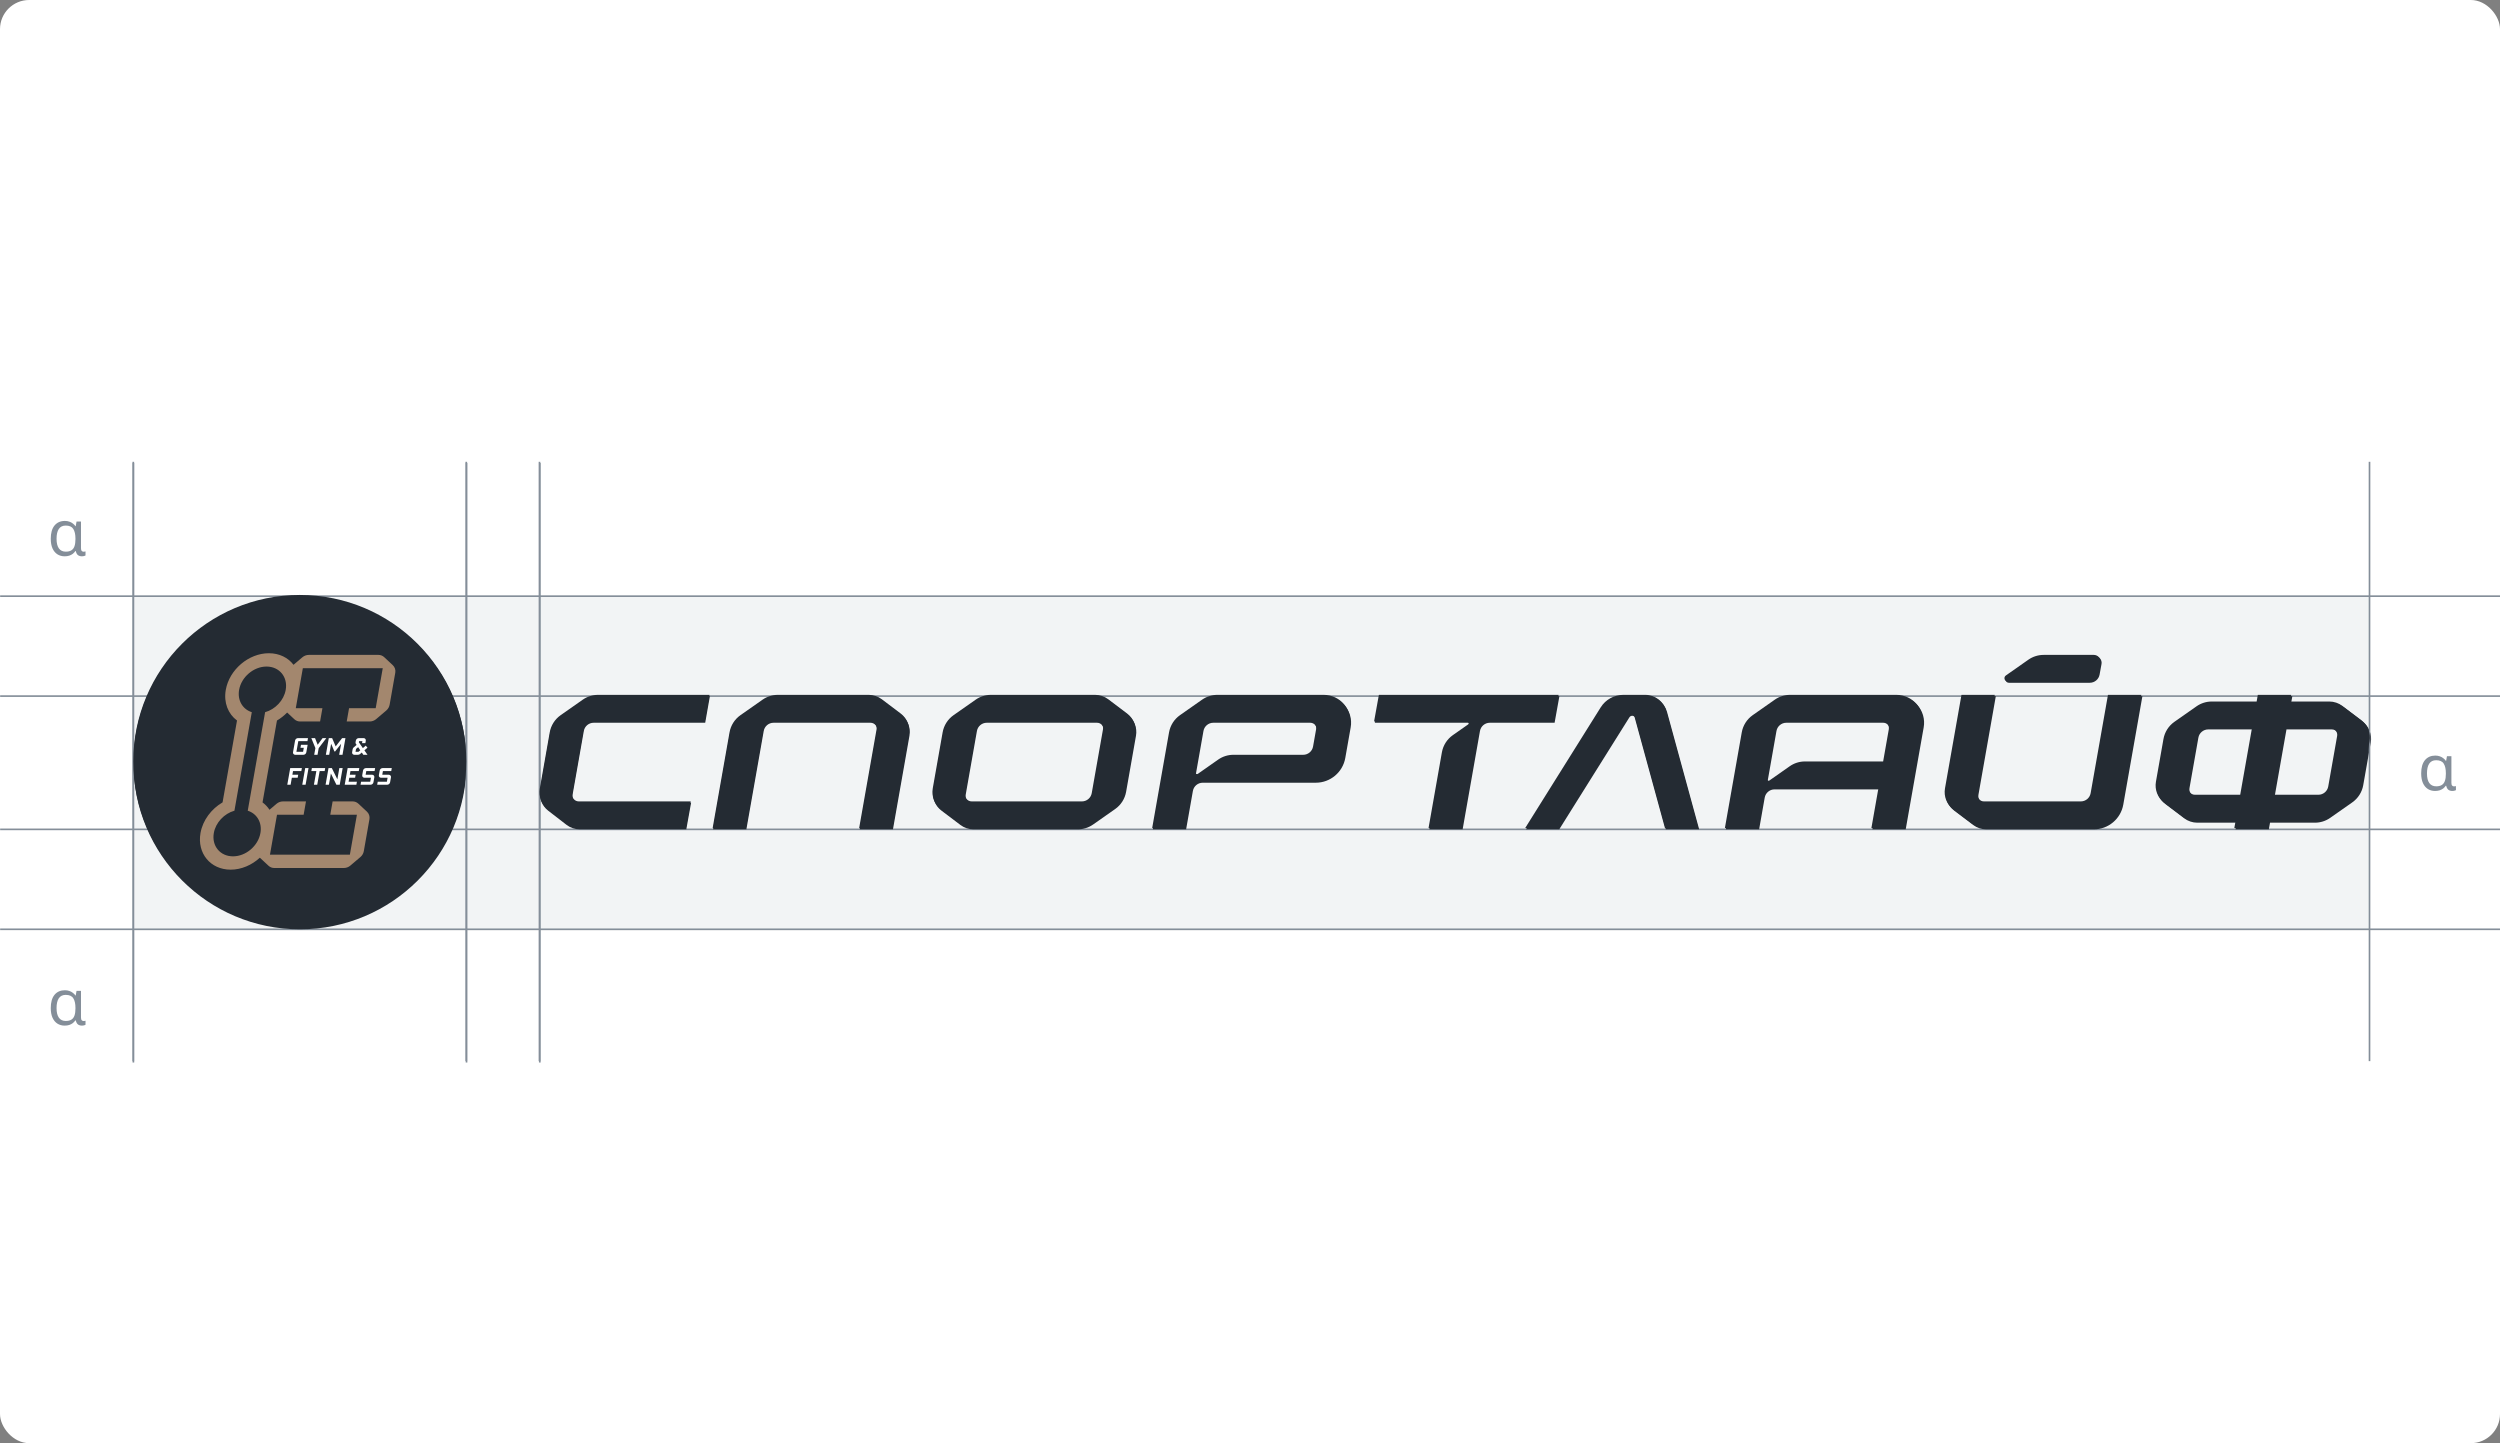<svg width="343" height="198" viewBox="0 0 343 198" fill="none" xmlns="http://www.w3.org/2000/svg">
<rect x="0" y="0" width="343" height="198" fill="#808080" stroke="none"/>
<g clip-path="url(#clip0_4932_30341)">
<g clip-path="url(#clip1_4932_30341)">
<rect x="-47" y="-32" width="454" height="262.076" rx="5.294" fill="white"/>
<rect x="18.481" y="81.791" width="306.668" height="45.837" fill="#F2F4F5"/>
<path d="M0.019 81.793H18.302H64.009H74.108H325.271H343.553" stroke="#848E99" stroke-width="0.229" stroke-miterlimit="10"/>
<path d="M18.301 145.783V127.5V113.788V95.505V81.793V63.51" stroke="#848E99" stroke-width="0.229" stroke-miterlimit="10"/>
<path d="M0.019 127.499H18.302H64.009H74.108H325.271H343.553" stroke="#848E99" stroke-width="0.229" stroke-miterlimit="10"/>
<path d="M74.061 145.783V127.5V113.788V95.505V81.793V63.51" stroke="#848E99" stroke-width="0.229" stroke-miterlimit="10"/>
<path d="M64.008 145.783V127.5V113.788V95.505V81.793V63.51" stroke="#848E99" stroke-width="0.229" stroke-miterlimit="10"/>
<path d="M0.019 113.788H18.302H64.009H74.108H325.271H343.553" stroke="#848E99" stroke-width="0.229" stroke-miterlimit="10"/>
<path d="M0.019 95.505H18.302H64.009H74.108H325.271H343.553" stroke="#848E99" stroke-width="0.229" stroke-miterlimit="10"/>
<path d="M41.154 127.5C53.776 127.5 64.007 117.268 64.007 104.647C64.007 92.025 53.776 81.793 41.154 81.793C28.532 81.793 18.3 92.025 18.3 104.647C18.3 117.268 28.532 127.5 41.154 127.5Z" fill="#242B33"/>
<path fill-rule="evenodd" clip-rule="evenodd" d="M53.916 91.425L52.737 90.326C52.526 90.129 52.247 90.02 51.958 90.02H42.399C42.074 90.02 41.759 90.135 41.511 90.346L40.295 91.38C39.551 90.403 38.356 89.791 36.91 89.791C34.133 89.791 31.485 92.042 30.996 94.819C30.685 96.582 31.322 98.128 32.537 99.025L30.555 110.263C29.021 111.16 27.836 112.708 27.524 114.473C27.035 117.25 28.889 119.501 31.666 119.501C33.139 119.501 34.577 118.867 35.674 117.857L36.865 118.966C37.077 119.163 37.355 119.272 37.644 119.272H47.203C47.528 119.272 47.843 119.156 48.091 118.946L49.481 117.764C49.724 117.557 49.888 117.272 49.943 116.957L50.717 112.57C50.784 112.189 50.654 111.8 50.37 111.536L49.191 110.437C48.979 110.24 48.701 110.131 48.412 110.131H45.662L45.34 111.959H48.996L48.029 117.444H37.059L38.027 111.959H41.683L42.006 110.131H38.853C38.528 110.131 38.213 110.246 37.965 110.457L36.996 111.281C36.742 110.887 36.418 110.547 36.04 110.267L38.021 99.028C38.533 98.729 39.004 98.358 39.418 97.929L40.411 98.855C40.623 99.051 40.901 99.161 41.19 99.161H43.94L44.262 97.333H40.606L41.573 91.848H52.543L51.575 97.333H47.919L47.596 99.161H50.749C51.074 99.161 51.389 99.045 51.637 98.835L53.027 97.653C53.27 97.446 53.434 97.161 53.489 96.846L54.263 92.459C54.33 92.078 54.2 91.689 53.916 91.425ZM34.01 111.408C35.26 111.803 36.007 113.025 35.752 114.473C35.44 116.24 33.755 117.672 31.988 117.672C30.221 117.672 29.041 116.24 29.353 114.473C29.608 113.023 30.79 111.799 32.182 111.407L34.567 97.883C33.316 97.489 32.569 96.267 32.824 94.819C33.136 93.052 34.821 91.619 36.588 91.619C38.355 91.619 39.535 93.052 39.223 94.819C38.968 96.269 37.786 97.492 36.395 97.885L34.01 111.408Z" fill="#A3876E"/>
<path d="M39.437 107.847H39.894L40.063 106.888H40.863L40.935 106.476L40.136 106.476L40.224 105.973H41.367L41.44 105.562H39.84L39.437 107.847Z" fill="white"/>
<path d="M41.493 107.847H41.95L42.353 105.562H41.896L41.493 107.847Z" fill="white"/>
<path d="M42.741 105.973H43.427L43.093 107.847H43.55L43.88 105.973H44.566L44.639 105.562H42.81L42.741 105.973Z" fill="white"/>
<path d="M46.31 107.105L45.553 105.562H45.096L44.693 107.847H45.15L45.422 106.305L46.179 107.847H46.636L47.039 105.562H46.582L46.31 107.105Z" fill="white"/>
<path d="M47.321 107.847H48.921L48.994 107.436H47.851L47.948 106.888H48.748L48.82 106.476L48.02 106.476L48.109 105.973H49.252L49.324 105.562H47.724L47.321 107.847Z" fill="white"/>
<path d="M49.835 105.902L49.723 106.539C49.691 106.721 49.831 106.888 50.016 106.888L50.92 106.888L50.824 107.436H49.565L49.493 107.847H50.861C51.061 107.847 51.232 107.704 51.266 107.507L51.387 106.825C51.419 106.643 51.279 106.476 51.094 106.476L50.19 106.476L50.28 105.973H51.423L51.495 105.562H50.241C50.041 105.562 49.87 105.705 49.835 105.902Z" fill="white"/>
<path d="M43.133 103.734H43.59L43.751 102.819L44.793 101.448H44.28L43.609 102.362L43.249 101.448H42.736L43.295 102.819L43.133 103.734Z" fill="white"/>
<path d="M45.19 103.734L45.456 102.223L45.907 103.277H46.004L46.827 102.223L46.561 103.734H47.018L47.421 101.448H46.964L46.078 102.582L45.593 101.448H45.136L44.733 103.734H45.19Z" fill="white"/>
<path d="M53.708 105.973L53.78 105.562H52.526C52.326 105.562 52.155 105.705 52.12 105.902L52.008 106.539C51.976 106.721 52.116 106.888 52.301 106.888L53.206 106.888L53.109 107.436H51.85L51.778 107.847H53.146C53.346 107.847 53.517 107.704 53.551 107.507L53.672 106.825C53.704 106.643 53.564 106.476 53.379 106.476L52.475 106.476L52.565 105.973H53.708Z" fill="white"/>
<path d="M40.516 103.734L41.646 103.734C41.845 103.734 42.016 103.591 42.05 103.394L42.232 102.362H41.318L41.246 102.774H41.703L41.606 103.322H40.692L40.95 101.86H42.207L42.279 101.448H40.91C40.711 101.448 40.54 101.592 40.505 101.788L40.224 103.385C40.192 103.567 40.331 103.734 40.516 103.734Z" fill="white"/>
<path d="M48.63 103.734H49.153C49.25 103.734 49.345 103.699 49.419 103.636L49.666 103.426L49.875 103.734H50.447L50.024 103.121L50.447 102.762L50.211 102.477L49.812 102.815L49.263 102.02L49.291 101.86H49.748L49.7 102.134H50.157L50.217 101.797C50.249 101.615 50.109 101.448 49.924 101.448H49.252C49.052 101.448 48.882 101.592 48.847 101.788L48.807 102.015C48.794 102.091 48.81 102.17 48.854 102.234L48.954 102.38L48.55 102.723C48.477 102.785 48.428 102.871 48.411 102.965L48.337 103.385C48.305 103.567 48.445 103.734 48.63 103.734ZM48.873 102.934L49.163 102.688L49.456 103.118L49.216 103.322H48.805L48.873 102.934Z" fill="white"/>
<path d="M96.754 99.162H81.45C80.785 99.162 80.215 99.64 80.1 100.295L78.554 109.059C78.456 109.618 78.886 110.132 79.455 110.132H94.82L94.16 113.788H79.543C78.886 113.788 78.247 113.57 77.727 113.169L75.216 111.23C74.342 110.554 73.915 109.45 74.106 108.362L75.466 100.652C75.634 99.698 76.174 98.849 76.968 98.293L79.999 96.168C80.614 95.737 81.347 95.505 82.098 95.505H97.399L96.754 99.162Z" fill="#242B33"/>
<path d="M102.402 113.788H97.832L100.148 100.652C100.316 99.698 100.856 98.849 101.65 98.293L104.681 96.168C105.296 95.737 106.029 95.505 106.78 95.505H119.256C119.903 95.505 120.531 95.716 121.047 96.106L123.642 98.066C124.532 98.739 124.971 99.853 124.777 100.952L122.513 113.788H117.943L120.333 100.235C120.431 99.675 120.001 99.162 119.432 99.162H106.132C105.466 99.162 104.897 99.64 104.782 100.295L102.402 113.788Z" fill="#242B33"/>
<path d="M133.933 96.168L130.902 98.293C130.109 98.849 129.568 99.698 129.4 100.652L128.044 108.341C127.851 109.44 128.289 110.555 129.179 111.227L131.774 113.188C132.29 113.577 132.918 113.788 133.565 113.788H147.869C148.62 113.788 149.353 113.557 149.968 113.126L153 111C153.793 110.444 154.333 109.596 154.502 108.641L155.857 100.952C156.051 99.853 155.613 98.739 154.722 98.066L152.128 96.106C151.612 95.716 150.983 95.505 150.337 95.505H136.033C135.281 95.505 134.549 95.737 133.933 96.168ZM148.517 110.132H133.389C132.82 110.132 132.39 109.618 132.489 109.059L134.034 100.295C134.149 99.64 134.719 99.162 135.384 99.162H150.513C151.081 99.162 151.512 99.675 151.413 100.235L149.868 108.998C149.752 109.654 149.183 110.132 148.517 110.132Z" fill="#242B33"/>
<path d="M181.713 95.505H167.113C166.362 95.505 165.629 95.737 165.014 96.168L161.983 98.293C161.189 98.849 160.649 99.698 160.481 100.652L158.165 113.788H162.735L163.664 108.522C163.779 107.867 164.349 107.389 165.014 107.389H180.523C182.519 107.389 184.228 105.956 184.574 103.99L185.314 99.797C185.708 97.558 183.986 95.505 181.713 95.505ZM178.898 103.733H169.319C168.568 103.733 167.835 103.964 167.22 104.395L164.445 106.341C164.278 106.458 164.053 106.315 164.089 106.114L165.115 100.295C165.23 99.64 165.8 99.162 166.465 99.162H179.765C180.334 99.162 180.764 99.675 180.666 100.235L180.249 102.599C180.133 103.255 179.564 103.733 178.898 103.733Z" fill="#242B33"/>
<path d="M213.952 95.505H189.285L188.625 99.162H201.385C201.608 99.162 201.699 99.449 201.516 99.578L199.436 101.036C198.643 101.592 198.103 102.44 197.935 103.395L196.102 113.788H200.673L203.052 100.295C203.167 99.64 203.737 99.162 204.402 99.162H213.292L213.952 95.505Z" fill="#242B33"/>
<path d="M233.124 113.788L228.719 97.692C228.366 96.401 227.193 95.505 225.854 95.505H225.379H222.833C221.573 95.505 220.402 96.154 219.733 97.222L209.367 113.788H213.927L223.553 98.42C223.764 98.082 224.276 98.158 224.381 98.542L228.554 113.788H233.124Z" fill="#242B33"/>
<path d="M263.93 99.797C264.325 97.558 262.602 95.505 260.329 95.505H245.73C244.979 95.505 244.246 95.737 243.631 96.168L240.599 98.293C239.806 98.849 239.266 99.698 239.097 100.652L236.781 113.788H241.352L242.119 109.436C242.235 108.781 242.804 108.303 243.469 108.303H257.859L256.892 113.788H261.463L263.93 99.797ZM258.504 104.647H247.774C247.023 104.647 246.29 104.878 245.675 105.309L242.9 107.255C242.733 107.372 242.508 107.229 242.544 107.028L243.731 100.295C243.847 99.64 244.416 99.162 245.081 99.162H258.382C258.95 99.162 259.381 99.675 259.282 100.235L258.504 104.647Z" fill="#242B33"/>
<path d="M289.369 95.505H293.94L291.315 110.389C290.968 112.355 289.26 113.788 287.264 113.788H272.515C271.868 113.788 271.24 113.577 270.724 113.188L268.129 111.227C267.239 110.555 266.801 109.44 266.994 108.341L269.258 95.505H273.828L271.439 109.059C271.34 109.618 271.77 110.132 272.339 110.132H285.639C286.305 110.132 286.874 109.654 286.99 108.998L289.369 95.505Z" fill="#242B33"/>
<path d="M287.429 90.02H280.535C279.784 90.02 279.051 90.251 278.436 90.682L275.352 92.845C274.986 93.102 275.167 93.676 275.614 93.676H286.717C287.38 93.676 287.949 93.201 288.066 92.549L288.329 91.096C288.43 90.535 287.999 90.02 287.429 90.02Z" fill="#242B33"/>
<path d="M325.27 101.866C325.463 100.768 325.025 99.653 324.135 98.98L321.54 97.02C321.024 96.63 320.396 96.419 319.749 96.419H314.35L314.511 95.505H309.937L309.776 96.419H303.617C302.865 96.419 302.132 96.651 301.517 97.082L298.486 99.207C297.693 99.763 297.152 100.612 296.984 101.566L295.951 107.427C295.757 108.526 296.195 109.641 297.086 110.313L299.68 112.274C300.196 112.663 300.825 112.874 301.471 112.874H306.874L306.709 113.788H311.284L311.448 112.874H317.604C318.355 112.874 319.088 112.643 319.703 112.211L322.734 110.086C323.528 109.53 324.068 108.681 324.236 107.727L325.27 101.866ZM307.519 109.217H301.295C300.727 109.217 300.296 108.704 300.395 108.144L301.618 101.209C301.733 100.554 302.303 100.076 302.968 100.076H309.131L307.519 109.217ZM319.925 100.076C320.494 100.076 320.924 100.589 320.825 101.149L319.602 108.084C319.487 108.74 318.918 109.217 318.252 109.217H312.093L313.705 100.076H319.925Z" fill="#242B33"/>
<path d="M8.868 76.326C8.495 76.326 8.167 76.235 7.881 76.055C7.596 75.874 7.372 75.607 7.209 75.252C7.046 74.891 6.965 74.445 6.965 73.916C6.965 73.124 7.136 72.519 7.48 72.1C7.829 71.681 8.303 71.471 8.903 71.471C9.124 71.471 9.325 71.503 9.505 71.567C9.686 71.625 9.846 71.71 9.986 71.82C10.131 71.925 10.253 72.05 10.352 72.196H10.387L10.501 71.558H11.112V75.208C11.112 75.388 11.147 75.516 11.216 75.592C11.286 75.662 11.371 75.697 11.47 75.697C11.516 75.697 11.566 75.691 11.618 75.679C11.671 75.668 11.708 75.659 11.732 75.653V76.212C11.703 76.229 11.662 76.247 11.609 76.264C11.557 76.282 11.499 76.296 11.435 76.308C11.371 76.32 11.307 76.326 11.243 76.326C11.027 76.326 10.847 76.273 10.701 76.168C10.562 76.064 10.46 75.877 10.396 75.609H10.335C10.242 75.749 10.125 75.874 9.986 75.985C9.846 76.09 9.683 76.174 9.497 76.238C9.31 76.296 9.101 76.326 8.868 76.326ZM9.025 75.688C9.345 75.688 9.601 75.627 9.793 75.505C9.991 75.382 10.134 75.193 10.221 74.937C10.309 74.681 10.352 74.355 10.352 73.959V73.907C10.352 73.325 10.253 72.88 10.055 72.571C9.863 72.263 9.517 72.109 9.016 72.109C8.591 72.109 8.274 72.266 8.065 72.58C7.861 72.888 7.759 73.337 7.759 73.924C7.759 74.507 7.867 74.946 8.082 75.243C8.298 75.54 8.612 75.688 9.025 75.688Z" fill="#848E99"/>
<path d="M334.089 108.52C333.717 108.52 333.388 108.43 333.103 108.25C332.818 108.069 332.594 107.801 332.431 107.446C332.268 107.085 332.186 106.64 332.186 106.11C332.186 105.319 332.358 104.714 332.701 104.294C333.05 103.875 333.525 103.666 334.124 103.666C334.346 103.666 334.546 103.698 334.727 103.762C334.907 103.82 335.067 103.905 335.207 104.015C335.352 104.12 335.475 104.245 335.574 104.391H335.609L335.722 103.753H336.333V107.403C336.333 107.583 336.368 107.711 336.438 107.787C336.508 107.857 336.592 107.892 336.691 107.892C336.738 107.892 336.787 107.886 336.84 107.874C336.892 107.862 336.93 107.854 336.953 107.848V108.407C336.924 108.424 336.883 108.442 336.831 108.459C336.779 108.477 336.72 108.491 336.656 108.503C336.592 108.514 336.528 108.52 336.464 108.52C336.249 108.52 336.068 108.468 335.923 108.363C335.783 108.258 335.681 108.072 335.617 107.804H335.556C335.463 107.944 335.347 108.069 335.207 108.18C335.067 108.284 334.904 108.369 334.718 108.433C334.532 108.491 334.322 108.52 334.089 108.52ZM334.247 107.883C334.567 107.883 334.823 107.822 335.015 107.699C335.213 107.577 335.355 107.388 335.443 107.132C335.53 106.876 335.574 106.55 335.574 106.154V106.102C335.574 105.52 335.475 105.074 335.277 104.766C335.085 104.457 334.738 104.303 334.238 104.303C333.813 104.303 333.496 104.46 333.286 104.775C333.082 105.083 332.981 105.531 332.981 106.119C332.981 106.701 333.088 107.141 333.304 107.438C333.519 107.734 333.833 107.883 334.247 107.883Z" fill="#848E99"/>
<path d="M8.868 140.715C8.496 140.715 8.167 140.625 7.882 140.444C7.596 140.264 7.372 139.996 7.209 139.641C7.046 139.28 6.965 138.835 6.965 138.305C6.965 137.514 7.137 136.908 7.48 136.489C7.829 136.07 8.304 135.861 8.903 135.861C9.124 135.861 9.325 135.893 9.506 135.957C9.686 136.015 9.846 136.099 9.986 136.21C10.131 136.315 10.254 136.44 10.352 136.585H10.387L10.501 135.948H11.112V139.597C11.112 139.778 11.147 139.906 11.217 139.981C11.287 140.051 11.371 140.086 11.47 140.086C11.517 140.086 11.566 140.08 11.618 140.069C11.671 140.057 11.709 140.048 11.732 140.043V140.601C11.703 140.619 11.662 140.636 11.61 140.654C11.557 140.671 11.499 140.686 11.435 140.697C11.371 140.709 11.307 140.715 11.243 140.715C11.028 140.715 10.847 140.662 10.702 140.558C10.562 140.453 10.46 140.267 10.396 139.999H10.335C10.242 140.139 10.126 140.264 9.986 140.374C9.846 140.479 9.683 140.564 9.497 140.628C9.311 140.686 9.101 140.715 8.868 140.715ZM9.025 140.078C9.346 140.078 9.602 140.016 9.794 139.894C9.992 139.772 10.134 139.583 10.222 139.327C10.309 139.071 10.352 138.745 10.352 138.349V138.296C10.352 137.714 10.254 137.269 10.056 136.961C9.864 136.652 9.517 136.498 9.017 136.498C8.592 136.498 8.275 136.655 8.065 136.969C7.861 137.278 7.759 137.726 7.759 138.314C7.759 138.896 7.867 139.335 8.082 139.632C8.298 139.929 8.612 140.078 9.025 140.078Z" fill="#848E99"/>
<path d="M18.287 145.585V127.311V113.606V95.333V81.628V63.355" stroke="#848E99" stroke-width="0.228" stroke-miterlimit="10"/>
<path d="M325.097 145.585V127.311V113.606V95.333V81.628V63.355" stroke="#848E99" stroke-width="0.228" stroke-miterlimit="10"/>
<path d="M74.018 145.585V127.311V113.606V95.333V81.628V63.355" stroke="#848E99" stroke-width="0.228" stroke-miterlimit="10"/>
<path d="M63.971 145.585V127.311V113.606V95.333V81.628V63.355" stroke="#848E99" stroke-width="0.228" stroke-miterlimit="10"/>
<path d="M41.13 127.312C53.745 127.312 63.972 117.085 63.972 104.47C63.972 91.855 53.745 81.628 41.13 81.628C28.515 81.628 18.288 91.855 18.288 104.47C18.288 117.085 28.515 127.312 41.13 127.312Z" fill="#242B33"/>
<path fill-rule="evenodd" clip-rule="evenodd" d="M53.886 91.256L52.707 90.158C52.496 89.961 52.218 89.852 51.929 89.852H42.375C42.05 89.852 41.735 89.968 41.487 90.178L40.272 91.212C39.528 90.235 38.334 89.624 36.889 89.624C34.113 89.624 31.467 91.873 30.977 94.649C30.667 96.41 31.304 97.956 32.518 98.853L30.537 110.085C29.004 110.981 27.819 112.528 27.508 114.293C27.018 117.068 28.872 119.318 31.647 119.318C33.12 119.318 34.556 118.684 35.653 117.675L36.843 118.783C37.055 118.98 37.333 119.089 37.622 119.089H47.176C47.501 119.089 47.816 118.974 48.063 118.763L49.453 117.582C49.696 117.375 49.859 117.09 49.915 116.776L50.688 112.391C50.755 112.01 50.625 111.621 50.342 111.357L49.163 110.259C48.951 110.062 48.673 109.953 48.384 109.953H45.636L45.314 111.78H48.968L48.002 117.262H37.038L38.005 111.78H41.659L41.981 109.953H38.831C38.505 109.953 38.191 110.068 37.943 110.279L36.975 111.102C36.72 110.709 36.397 110.369 36.019 110.089L37.999 98.856C38.51 98.557 38.981 98.186 39.395 97.758L40.388 98.682C40.599 98.879 40.877 98.989 41.166 98.989H43.915L44.237 97.161H40.582L41.549 91.679H52.513L51.546 97.161H47.892L47.569 98.989H50.72C51.045 98.989 51.36 98.873 51.608 98.662L52.997 97.481C53.24 97.274 53.404 96.989 53.459 96.675L54.233 92.29C54.3 91.909 54.169 91.52 53.886 91.256ZM33.99 111.23C35.239 111.624 35.986 112.845 35.731 114.293C35.419 116.059 33.735 117.49 31.969 117.49C30.203 117.49 29.024 116.059 29.335 114.293C29.591 112.843 30.771 111.62 32.163 111.228L34.546 97.712C33.297 97.318 32.55 96.096 32.805 94.649C33.116 92.883 34.8 91.451 36.566 91.451C38.333 91.451 39.512 92.883 39.2 94.649C38.945 96.098 37.764 97.32 36.373 97.713L33.99 111.23Z" fill="#A3876E"/>
<path d="M39.415 107.666H39.872L40.041 106.707H40.841L40.913 106.296L40.114 106.296L40.202 105.793H41.344L41.417 105.382H39.818L39.415 107.666Z" fill="white"/>
<path d="M41.471 107.666H41.928L42.331 105.382H41.874L41.471 107.666Z" fill="white"/>
<path d="M42.718 105.793H43.403L43.069 107.666H43.526L43.857 105.793H44.542L44.614 105.382H42.787L42.718 105.793Z" fill="white"/>
<path d="M46.285 106.924L45.529 105.382H45.072L44.669 107.666H45.126L45.398 106.124L46.154 107.666H46.61L47.013 105.382H46.556L46.285 106.924Z" fill="white"/>
<path d="M47.295 107.666H48.894L48.967 107.255H47.825L47.922 106.707H48.721L48.794 106.296L47.994 106.296L48.083 105.793H49.225L49.297 105.382H47.698L47.295 107.666Z" fill="white"/>
<path d="M49.808 105.722L49.696 106.359C49.664 106.54 49.804 106.707 49.988 106.707L50.893 106.707L50.796 107.255H49.538L49.466 107.666H50.834C51.033 107.666 51.204 107.523 51.239 107.326L51.359 106.644C51.391 106.462 51.251 106.295 51.066 106.295L50.163 106.296L50.253 105.793H51.395L51.467 105.382H50.213C50.014 105.382 49.843 105.525 49.808 105.722Z" fill="white"/>
<path d="M43.109 103.556H43.566L43.727 102.642L44.768 101.271H44.256L43.586 102.185L43.225 101.271H42.713L43.272 102.642L43.109 103.556Z" fill="white"/>
<path d="M45.165 103.556L45.431 102.046L45.882 103.099H45.979L46.802 102.046L46.536 103.556H46.992L47.395 101.271H46.938L46.053 102.405L45.568 101.271H45.111L44.708 103.556H45.165Z" fill="white"/>
<path d="M53.679 105.793L53.751 105.382H52.497C52.298 105.382 52.127 105.525 52.092 105.722L51.98 106.359C51.948 106.54 52.088 106.707 52.272 106.707L53.177 106.707L53.08 107.255H51.822L51.75 107.666H53.117C53.317 107.666 53.488 107.523 53.522 107.326L53.643 106.644C53.675 106.462 53.535 106.295 53.35 106.295L52.447 106.296L52.537 105.793H53.679Z" fill="white"/>
<path d="M40.494 103.556L41.623 103.556C41.822 103.556 41.993 103.413 42.027 103.216L42.209 102.185H41.295L41.223 102.596H41.68L41.583 103.145H40.669L40.927 101.683H42.184L42.256 101.271H40.888C40.688 101.271 40.518 101.415 40.483 101.611L40.202 103.207C40.169 103.389 40.309 103.556 40.494 103.556Z" fill="white"/>
<path d="M48.603 103.556H49.126C49.223 103.556 49.318 103.521 49.392 103.458L49.639 103.248L49.848 103.556H50.419L49.996 102.944L50.419 102.585L50.184 102.299L49.785 102.638L49.236 101.843L49.264 101.683H49.721L49.673 101.957H50.13L50.189 101.62C50.221 101.438 50.081 101.271 49.897 101.271H49.225C49.026 101.271 48.855 101.415 48.82 101.611L48.78 101.838C48.767 101.914 48.784 101.993 48.827 102.057L48.927 102.203L48.523 102.546C48.45 102.608 48.401 102.694 48.384 102.788L48.31 103.207C48.278 103.389 48.418 103.556 48.603 103.556ZM48.847 102.756L49.136 102.51L49.429 102.941L49.189 103.145H48.778L48.847 102.756Z" fill="white"/>
<path d="M96.7 98.989H81.404C80.739 98.989 80.17 99.466 80.054 100.121L78.51 108.88C78.411 109.44 78.841 109.953 79.409 109.953H94.767L94.107 113.607H79.498C78.841 113.607 78.203 113.39 77.683 112.988L75.174 111.05C74.3 110.375 73.872 109.272 74.064 108.184L75.423 100.478C75.591 99.524 76.131 98.676 76.924 98.12L79.954 95.996C80.569 95.565 81.301 95.334 82.052 95.334H97.344L96.7 98.989Z" fill="#242B33"/>
<path d="M102.345 113.607H97.776L100.092 100.478C100.26 99.524 100.8 98.676 101.593 98.12L104.622 95.996C105.237 95.565 105.97 95.334 106.72 95.334H119.19C119.836 95.334 120.465 95.545 120.98 95.934L123.573 97.893C124.463 98.566 124.901 99.68 124.708 100.778L122.446 113.607H117.877L120.266 100.061C120.364 99.501 119.934 98.989 119.366 98.989H106.073C105.407 98.989 104.838 99.466 104.723 100.121L102.345 113.607Z" fill="#242B33"/>
<path d="M133.86 95.996L130.83 98.12C130.037 98.676 129.497 99.524 129.329 100.478L127.974 108.163C127.78 109.261 128.218 110.376 129.108 111.048L131.701 113.007C132.217 113.397 132.845 113.607 133.491 113.607H147.788C148.539 113.607 149.272 113.376 149.886 112.945L152.916 110.821C153.709 110.265 154.249 109.417 154.417 108.463L155.772 100.778C155.966 99.68 155.528 98.566 154.638 97.893L152.045 95.934C151.529 95.545 150.901 95.334 150.255 95.334H135.958C135.207 95.334 134.475 95.565 133.86 95.996ZM148.436 109.953H133.315C132.747 109.953 132.317 109.44 132.416 108.88L133.96 100.121C134.076 99.466 134.645 98.989 135.31 98.989H150.431C150.999 98.989 151.429 99.501 151.331 100.061L149.786 108.82C149.671 109.475 149.101 109.953 148.436 109.953Z" fill="#242B33"/>
<path d="M181.615 95.334H167.023C166.273 95.334 165.54 95.565 164.925 95.996L161.895 98.12C161.102 98.676 160.562 99.524 160.394 100.478L158.079 113.607H162.648L163.576 108.344C163.691 107.689 164.26 107.212 164.925 107.212H180.426C182.421 107.212 184.129 105.779 184.475 103.814L185.214 99.623C185.609 97.385 183.887 95.334 181.615 95.334ZM178.802 103.557H169.228C168.477 103.557 167.745 103.788 167.13 104.219L164.356 106.164C164.189 106.281 163.965 106.138 164 105.937L165.026 100.121C165.141 99.466 165.71 98.989 166.375 98.989H179.669C180.237 98.989 180.667 99.501 180.569 100.061L180.152 102.424C180.036 103.079 179.467 103.557 178.802 103.557Z" fill="#242B33"/>
<path d="M213.837 95.334H189.183L188.523 98.989H201.276C201.5 98.989 201.59 99.276 201.407 99.404L199.329 100.861C198.536 101.417 197.996 102.265 197.828 103.219L195.996 113.607H200.564L202.942 100.121C203.058 99.466 203.627 98.989 204.292 98.989H213.177L213.837 95.334Z" fill="#242B33"/>
<path d="M233 113.607L228.597 97.52C228.244 96.229 227.071 95.334 225.733 95.334H225.258H222.714C221.455 95.334 220.284 95.982 219.616 97.05L209.255 113.607H213.813L223.434 98.247C223.645 97.91 224.156 97.985 224.261 98.369L228.432 113.607H233Z" fill="#242B33"/>
<path d="M263.79 99.623C264.184 97.385 262.463 95.334 260.191 95.334H245.599C244.848 95.334 244.116 95.565 243.501 95.996L240.471 98.12C239.678 98.676 239.138 99.524 238.97 100.478L236.655 113.607H241.223L241.99 109.258C242.106 108.603 242.675 108.125 243.34 108.125H257.722L256.756 113.607H261.324L263.79 99.623ZM258.367 104.471H247.642C246.892 104.471 246.159 104.702 245.544 105.133L242.771 107.078C242.604 107.194 242.379 107.051 242.415 106.851L243.601 100.121C243.717 99.466 244.286 98.989 244.951 98.989H258.244C258.812 98.989 259.243 99.501 259.144 100.061L258.367 104.471Z" fill="#242B33"/>
<path d="M289.214 95.334H293.783L291.16 110.21C290.813 112.175 289.106 113.607 287.111 113.607H272.369C271.723 113.607 271.095 113.397 270.579 113.007L267.986 111.048C267.096 110.376 266.658 109.261 266.852 108.163L269.114 95.334H273.682L271.293 108.88C271.195 109.44 271.625 109.953 272.193 109.953H285.487C286.152 109.953 286.721 109.475 286.836 108.82L289.214 95.334Z" fill="#242B33"/>
<path d="M287.276 89.852H280.386C279.635 89.852 278.903 90.083 278.288 90.514L275.205 92.675C274.839 92.932 275.021 93.506 275.467 93.506H286.564C287.227 93.506 287.795 93.032 287.913 92.379L288.175 90.928C288.276 90.367 287.845 89.852 287.276 89.852Z" fill="#242B33"/>
<path d="M325.098 101.692C325.291 100.594 324.853 99.479 323.963 98.807L321.37 96.848C320.854 96.458 320.226 96.248 319.58 96.248H314.183L314.344 95.334H309.773L309.611 96.248H303.456C302.705 96.248 301.972 96.479 301.358 96.91L298.328 99.034C297.535 99.59 296.995 100.438 296.827 101.392L295.794 107.249C295.6 108.348 296.038 109.462 296.928 110.134L299.521 112.094C300.037 112.483 300.665 112.694 301.311 112.694H306.712L306.547 113.607H311.119L311.283 112.694H317.436C318.186 112.694 318.919 112.462 319.534 112.031L322.564 109.907C323.357 109.351 323.896 108.503 324.065 107.549L325.098 101.692ZM307.356 109.039H301.136C300.567 109.039 300.137 108.526 300.236 107.967L301.458 101.035C301.573 100.38 302.143 99.902 302.808 99.902H308.967L307.356 109.039ZM319.756 99.902C320.324 99.902 320.754 100.415 320.656 100.975L319.433 107.906C319.318 108.561 318.749 109.039 318.084 109.039H311.928L313.539 99.902H319.756Z" fill="#242B33"/>
</g>
</g>
<defs>
<clipPath id="clip0_4932_30341">
<rect width="343" height="198" rx="4" fill="white"/>
</clipPath>
<clipPath id="clip1_4932_30341">
<rect x="-47" y="-32" width="454" height="262.076" rx="5.294" fill="white"/>
</clipPath>
</defs>
</svg>
